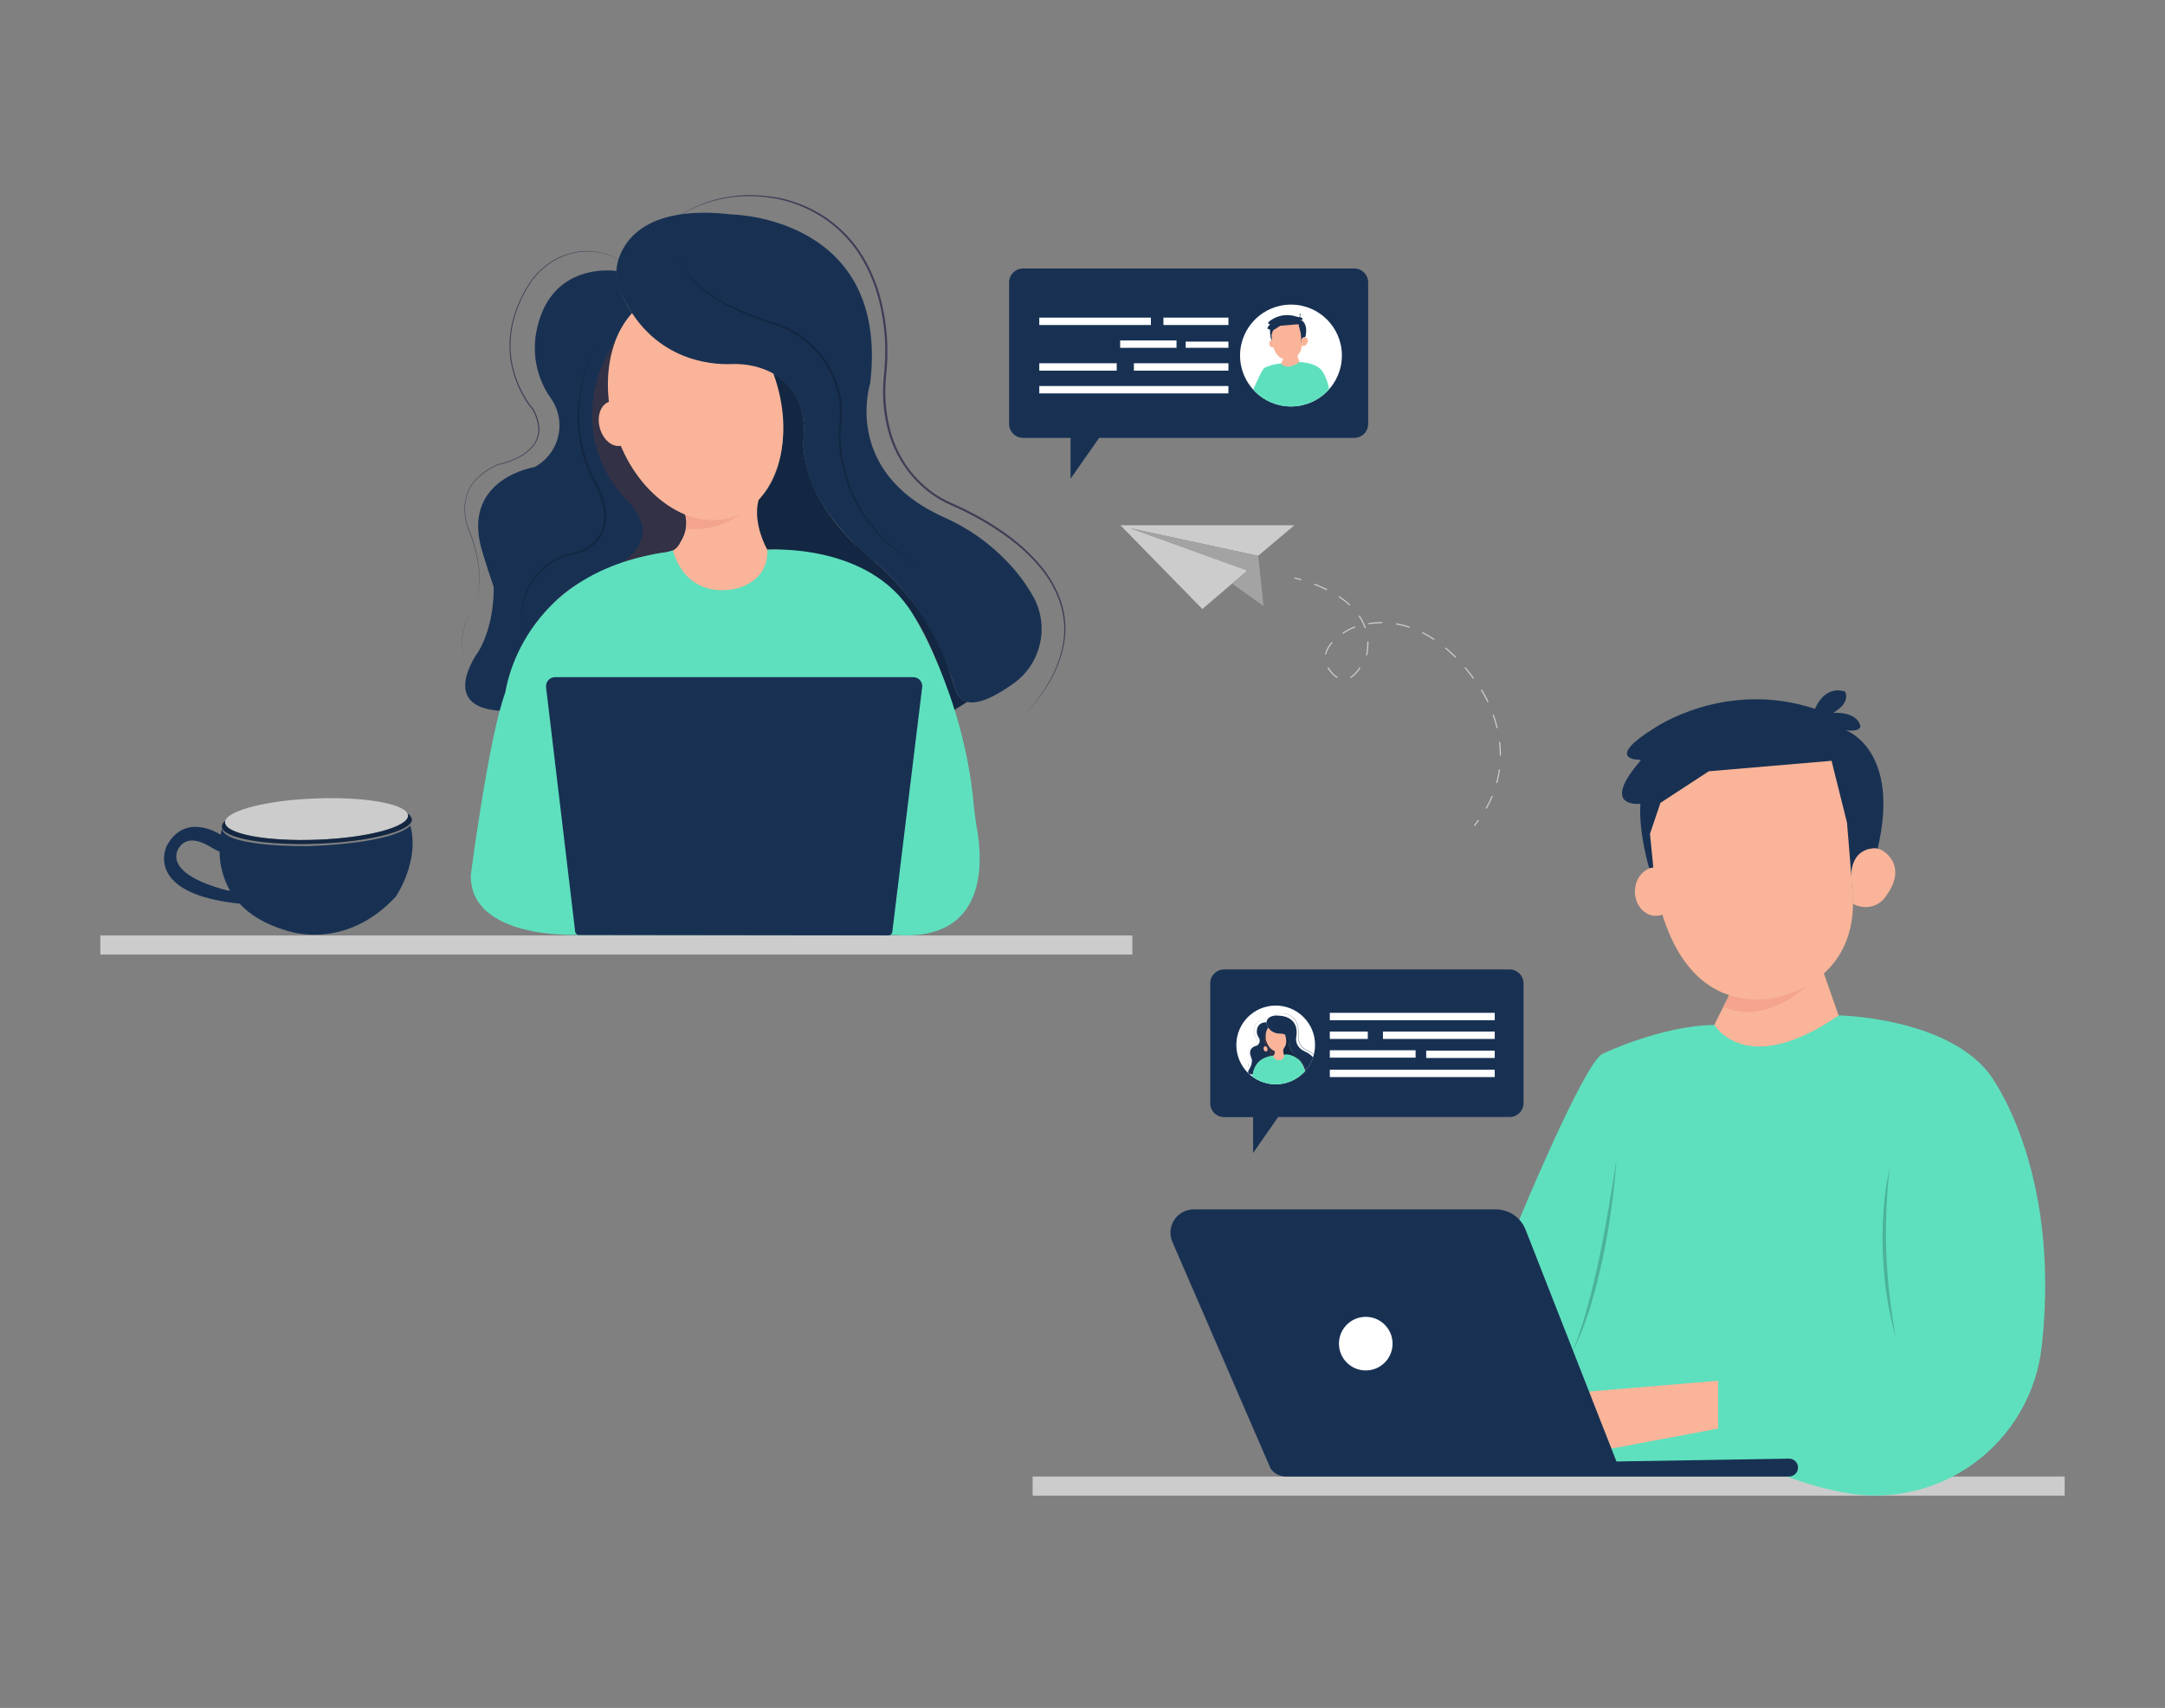 <svg id="eecOMji09Fg1" xmlns="http://www.w3.org/2000/svg" xmlns:xlink="http://www.w3.org/1999/xlink" viewBox="0 0 865.76 682.89" shape-rendering="geometricPrecision" text-rendering="geometricPrecision"><rect x="0" y="0" width="865.76" height="682.89" fill="#808080" stroke="none"/><path d="M272.92,200.44l-9.36,24.21l24,18.09c0,0,14.63-.26,20.75-2.12s6.39-19,6.39-19l-7.45-21.15-10.91-6.18Z" fill="#f9b499"/><path d="M246.49,108.35c0,0-26.89-4.35-32.11,24.84-1.581,9.069.509,18.394,5.81,25.92c2.96,4.117,4.137,9.253,3.266,14.248s-3.717,9.429-7.896,12.302c-.54.36-1.11.71-1.71,1.06c0,0-28.2,4.35-21.67,31.33c0,0,1.74,6.61,5.23,16.58c0,0,.64,14.76-6.21,26.07c0,0-16.43,22.2,9.25,23.51c0,0,5.51-36.56,31.63-51.36c0,0,21.59-10.92,34.35-12.09c1.863-.157,3.568-1.108,4.68-2.61c1.95-2.67,4.28-7.21,2.8-12.41-11.885-5.339-21.077-15.297-25.45-27.57s-7.31,1.69-9-8.81c0,0-1.34-6.55,4.32-8.81c0,0-4.26-20.19,8.93-35.31.05,0-6.32-9.3-6.22-16.89Z" fill="#183153"/><path d="M239,136.81c-1.144,2.052-2.147,4.181-3,6.37-.865,2.182-1.603,4.412-2.21,6.68-.611,2.265-1.098,4.562-1.46,6.88-.357,2.319-.584,4.656-.68,7-.08,2.335-.02,4.672.18,7l.17,1.74c.06.58.17,1.16.24,1.74.14,1.16.4,2.3.6,3.45.989,4.568,2.509,9.005,4.53,13.22v0c1.764,2.8,3.136,5.828,4.08,9c1.018,3.19,1.258,6.578.7,9.88-.322,1.655-.935,3.239-1.81,4.68-.89,1.426-2.012,2.694-3.32,3.75-1.29,1.066-2.742,1.92-4.3,2.53-.775.311-1.57.568-2.38.77-.82.21-1.6.34-2.38.56-3.119.818-6.066,2.189-8.7,4.05-2.624,1.881-4.853,4.259-6.56,7-.837,1.385-1.566,2.833-2.18,4.33-.594,1.51-1.079,3.06-1.45,4.64-.702,3.179-1.061,6.424-1.07,9.68-.107-3.269.158-6.54.79-9.75.65-3.225,1.829-6.32,3.49-9.16c1.698-2.838,3.941-5.312,6.6-7.28c2.674-1.957,5.684-3.407,8.88-4.28.8-.23,1.62-.38,2.38-.58.772-.197,1.53-.444,2.27-.74c1.48-.589,2.857-1.409,4.08-2.43c1.227-1.002,2.278-2.202,3.11-3.55.817-1.354,1.383-2.845,1.67-4.4.509-3.162.266-6.4-.71-9.45-.898-3.093-2.217-6.047-3.92-8.78v0v0c-2.026-4.289-3.547-8.799-4.53-13.44-.477-2.311-.811-4.648-1-7-.495-7.083.295-14.197,2.33-21c.667-2.265,1.465-4.488,2.39-6.66.889-2.229,1.948-4.385,3.17-6.45Z" opacity="0.2"/><path d="M273.91,205.74c-20.26-8.83-27-30.77-27-30.77-7.8-22.2-.43-39.62-.43-39.62-24.19,38.29,4.18,64.71,4.18,64.71c16.66,16.61-5,26.7-5,26.7s12.45-5,19-5.79c0,0,5.39.69,7.41-4.3c2.129-3.22,2.797-7.19,1.84-10.93Z" fill="#3f3d56"/><path d="M273.91,205.74c-20.26-8.83-27-30.77-27-30.77-7.8-22.2-.43-39.62-.43-39.62-24.19,38.29,4.18,64.71,4.18,64.71c16.66,16.61-5,26.7-5,26.7s12.45-5,19-5.79c0,0,5.39.69,7.41-4.3c2.129-3.22,2.797-7.19,1.84-10.93Z" opacity="0.2"/><path d="M381.07,284.21c0,0-8.71-36.27-25.68-49.58c0,0-17.85-15.27-48.53-14.84c0,0-6.08-10.46-3.47-20c0,0,17.18-14.62,5.86-50.39c0,0,14.38,6.23,12,27.34c0,0-1.11,19.7,19.87,40.08l10.42,9.3c0,0,21.79,18.71,28.39,43.2l2.46,7.52c0,0,1.59,3.62,4.79,3.53Z" fill="#183153"/><path d="M381.07,284.21c0,0-8.71-36.27-25.68-49.58c0,0-17.85-15.27-48.53-14.84c0,0-6.08-10.46-3.47-20c0,0,17.18-14.62,5.86-50.39c0,0,14.38,6.23,12,27.34c0,0-1.11,19.7,19.87,40.08l10.42,9.3c0,0,21.79,18.71,28.39,43.2l2.46,7.52c0,0,1.59,3.62,4.79,3.53Z" opacity="0.2"/><path d="M263.56,92.28c1.421-1.38,2.942-2.654,4.55-3.81c1.606-1.17,3.276-2.252,5-3.24c1.72-.983,3.489-1.877,5.3-2.68c1.821-.8,3.683-1.501,5.58-2.1c3.793-1.192,7.707-1.96,11.67-2.29c3.968-.307,7.958-.183,11.9.37v0c2.796.287,5.559.84,8.25,1.65c2.682.8,5.3,1.802,7.83,3c2.532,1.214,4.963,2.629,7.27,4.23c4.598,3.242,8.632,7.219,11.94,11.77c1.635,2.284,3.096,4.687,4.37,7.19c2.532,5.011,4.417,10.324,5.61,15.81.31,1.37.54,2.75.81,4.13.15.68.22,1.38.32,2.07l.28,2.08c.368,2.779.572,5.577.61,8.38.05,2.8,0,5.61-.24,8.4-.1,1.39-.26,2.8-.37,4.17s-.18,2.76-.2,4.14c-.118,5.548.542,11.085,1.96,16.45c1.429,5.343,3.799,10.389,7,14.9c3.249,4.503,7.32,8.351,12,11.34q1.75,1.11,3.6,2c1.24.63,2.5,1.17,3.78,1.74c2.55,1.15,5.06,2.4,7.52,3.72c4.939,2.63,9.667,5.639,14.14,9c4.484,3.366,8.567,7.235,12.17,11.53c3.629,4.301,6.408,9.252,8.19,14.59c1.722,5.37,2.096,11.081,1.09,16.63-1.057,5.506-3.089,10.779-6,15.57-1.438,2.391-3.011,4.698-4.71,6.91-1.69,2.22-3.52,4.33-5.4,6.39c1.85-2.08,3.66-4.21,5.32-6.44c1.669-2.245,3.212-4.582,4.62-7c2.847-4.788,4.811-10.048,5.8-15.53.909-5.47.483-11.079-1.24-16.35-1.792-5.256-4.568-10.122-8.18-14.34-3.595-4.232-7.665-8.037-12.13-11.34-4.461-3.317-9.164-6.296-14.07-8.91-2.45-1.31-4.94-2.54-7.48-3.67-1.26-.56-2.56-1.12-3.81-1.75s-2.49-1.32-3.68-2.07c-4.756-3.042-8.892-6.958-12.19-11.54-3.284-4.591-5.722-9.732-7.2-15.18-1.458-5.433-2.131-11.046-2-16.67c0-1.41.1-2.81.21-4.21s.28-2.77.38-4.16c.21-2.76.3-5.54.26-8.31-.036-2.772-.233-5.54-.59-8.29l-.28-2.07c-.09-.68-.16-1.37-.31-2-.26-1.36-.48-2.73-.79-4.09-1.164-5.423-3.016-10.676-5.51-15.63-1.246-2.471-2.677-4.844-4.28-7.1-1.625-2.242-3.42-4.354-5.37-6.32-1.98-1.947-4.11-3.736-6.37-5.35-4.544-3.193-9.567-5.643-14.88-7.26-2.641-.841-5.357-1.424-8.11-1.74v0c-3.906-.566-7.861-.724-11.8-.47-3.941.281-7.838.999-11.62,2.14-1.89.571-3.749,1.239-5.57,2-1.818.78-3.593,1.655-5.32,2.62-1.723.965-3.392,2.023-5,3.17-1.634,1.159-3.181,2.436-4.63,3.82Z" fill="#3f3d56"/><path d="M186,262.45c-.663-1.372-1.057-2.859-1.16-4.38-.125-1.516-.055-3.042.21-4.54l.21-1.12c.09-.37.19-.74.29-1.11.17-.74.46-1.44.7-2.17s.59-1.4.88-2.1l1-2v0c.78-1.123,1.408-2.343,1.87-3.63.457-1.267.815-2.568,1.07-3.89.479-2.638.647-5.323.5-8-.05-.67-.08-1.35-.14-2l-.26-2c0-.33-.08-.67-.13-1l-.2-1-.39-2c-.31-1.31-.69-2.6-1-3.91l-1.28-3.83v0c-1.253-2.578-2.039-5.358-2.32-8.21-.316-2.861.047-5.756,1.06-8.45.14-.33.26-.67.42-1l.48-1c.343-.631.727-1.239,1.15-1.82.419-.581.87-1.138,1.35-1.67.51-.5,1-1,1.54-1.49c2.169-1.874,4.619-3.395,7.26-4.51v0c2.588-.543,5.099-1.399,7.48-2.55c2.395-1.098,4.529-2.693,6.26-4.68c1.695-2.015,2.561-4.6,2.42-7.23-.234-2.624-1.051-5.162-2.39-7.43v0c-1.327-1.597-2.511-3.307-3.54-5.11-1.03-1.798-1.932-3.666-2.7-5.59-.762-1.925-1.381-3.904-1.85-5.92-.25-1-.42-2-.6-3s-.28-2-.34-3.09c0-.51-.08-1-.08-1.55s0-1,0-1.55c0-1,0-2.07.14-3.1s.23-2,.37-3.08c.07-.51.19-1,.28-1.52s.19-1,.33-1.52c.986-4.019,2.485-7.894,4.46-11.53.969-1.826,2.061-3.583,3.27-5.26c1.237-1.66,2.641-3.188,4.19-4.56c1.555-1.369,3.251-2.569,5.06-3.58c1.817-.992,3.739-1.78,5.73-2.35c6.005-1.804,12.47-1.272,18.1,1.49c1.843.924,3.597,2.015,5.24,3.26-1.653-1.232-3.417-2.307-5.27-3.21-1.856-.887-3.814-1.542-5.83-1.95-4.049-.795-8.231-.585-12.18.61-1.967.587-3.865,1.385-5.66,2.38-1.788,1.002-3.465,2.192-5,3.55-1.528,1.368-2.915,2.885-4.14,4.53-1.192,1.673-2.271,3.423-3.23,5.24-1.95,3.62-3.428,7.475-4.4,11.47-.14.49-.21,1-.32,1.5s-.21,1-.27,1.52c-.14,1-.3,2-.36,3s-.11,2.05-.13,3.07c0,.52,0,1,0,1.54s0,1,.09,1.53c.06,1,.21,2,.34,3.06s.36,2,.61,3c.47,1.997,1.088,3.956,1.85,5.86.761,1.906,1.66,3.755,2.69,5.53c1.013,1.769,2.184,3.443,3.5,5v0v0c1.378,2.328,2.219,4.935,2.46,7.63.066,1.356-.12,2.712-.55,4-.454,1.282-1.131,2.474-2,3.52-1.781,2.03-3.973,3.659-6.43,4.78-2.415,1.162-4.964,2.022-7.59,2.56v0c-2.604,1.099-5.022,2.593-7.17,4.43-.531.461-1.038.948-1.52,1.46-.473.522-.917,1.069-1.33,1.64-.413.566-.79,1.157-1.13,1.77l-.47.94c-.16.31-.28.65-.41,1-1.002,2.641-1.369,5.481-1.07,8.29.269,2.813,1.038,5.556,2.27,8.1v0v0l1.28,3.85c.34,1.31.71,2.61,1,3.93l.39,2l.19,1c.05.33.09.67.13,1l.26,2c.06.67.08,1.35.13,2c.146,2.705-.036,5.418-.54,8.08-.26,1.331-.628,2.639-1.1,3.91-.455,1.281-1.074,2.497-1.84,3.62v0l-1.05,2c-.29.69-.62,1.38-.89,2.09s-.54,1.41-.72,2.15c-.1.37-.21.73-.3,1.1l-.22,1.11c-.27,1.494-.351,3.016-.24,4.53.101,1.587.52,3.137,1.23,4.56Z" fill="#3f3d56"/><path d="M230.2,373.78c0,0-42.37,1.74-41.93-23.94c0,0,7.2-55.5,13.87-73.17c0,0,5.8-47.54,64.29-55.91l2.71-.68c0,0,3.77,18.43,23.58,15.6c0,0,14.58-1.74,14.14-15.89c0,0,40.57-3,57.9,25.38c0,0,20.39,32,24.53,75.66q.52,5.52,1.46,11c2.15,12.31,4.38,44.84-32.75,42Z" fill="#5ee0be"/><rect width="412.7" height="7.64" rx="0" ry="0" transform="translate(412.94 590.36)" fill="#ccc"/><rect width="412.7" height="7.64" rx="0" ry="0" transform="translate(40.12 374.02)" fill="#ccc"/><path d="M692.56,395.72l-8.25,16.5c0,0,10.65,19.16,51.89-3.46L728,385.34Z" fill="#f9b499"/><path d="M764.14,536.48c-38.32,14.77-77,11.57-77,11.57l-.4,25.55c17.16,16.76,46.7,22.35,46.7,22.35l2,.45c18.611,4.094,38.086.075,53.556-11.052s25.475-28.311,27.514-47.258c7.84-72.09-21.17-109-21.17-109-17.56-22.35-60-23.11-60-23.11-37.29,25.58-49.72,3.82-49.72,3.82-21.55.27-45.1,11.71-45.1,11.71-8,5.59-33.53,67.45-33.53,67.45l33.57,95.26l51.08,2.8l12,.79l6.75-15.16" fill="#5ee0be"/><path d="M218.36,274.74L230,372.47c.092.789.766,1.38,1.56,1.37L355.3,374c.774-.013,1.421-.592,1.52-1.36l11.95-97.89c.117-1.017-.206-2.036-.888-2.8s-1.658-1.201-2.682-1.2h-143.27c-1.02.006-1.99.443-2.67,1.203s-1.007,1.773-.9,2.787Z" fill="#183153"/><path d="M163.17,326.07c.18,4.57-16.07,8.9-36.28,9.68s-36.74-2.3-36.91-6.87c-.008-.216.019-.432.08-.64c1.27-4.32,16.93-8.29,36.19-9c19-.73,34.77,1.94,36.72,6.07.116.238.184.496.2.76Z" fill="#ccc"/><path d="M164.71,327.63c.17,4.57-16.7,8.92-37.68,9.73s-38.14-2.25-38.31-6.81c.06-.937.556-1.792,1.34-2.31-.061.208-.088.424-.08.64.17,4.57,16.7,7.64,36.91,6.87s36.46-5.11,36.28-9.68c-.012-.274-.08-.543-.2-.79.927.454,1.576,1.331,1.74,2.35Z" fill="#183153"/><path d="M164.71,327.63c.17,4.57-16.7,8.92-37.68,9.73s-38.14-2.25-38.31-6.81c.06-.937.556-1.792,1.34-2.31-.061.208-.088.424-.08.64.17,4.57,16.7,7.64,36.91,6.87s36.46-5.11,36.28-9.68c-.012-.274-.08-.543-.2-.79.927.454,1.576,1.331,1.74,2.35Z" opacity="0.2"/><path d="M164.08,330.07c0,0-4.71,6.88-40.51,8.22c0,0-33.14.66-34.85-6.9c0,0-.24.86-.49,2.34v0c0,0-14.16-9.5-21.61,4.59c0,0-9.48,19,29.21,23v0c4,4.34,10,8.19,18.67,10.73c0,0,23.06,8.7,43.74-13.5c0,.01,9.76-14.11,5.84-28.48ZM91,356.06c-27.31-7.12-19.47-17-19.47-17c3.21-5.11,9.16-2.59,12.75-.37c1.128.696,2.305,1.311,3.52,1.84.049,5.455,1.48,10.808,4.16,15.56Z" fill="#183153"/><path d="M755.76,466.63c-.76,5.68-1.17,11.39-1.4,17.09-.11,2.86-.16,5.71-.17,8.56v4.28l.14,4.28c.22,5.7.61,11.4,1.29,17.07.28,2.84.72,5.66,1.12,8.5.16,1.42.45,2.82.68,4.23s.48,2.82.7,4.24c-.37-1.38-.73-2.77-1.08-4.16s-.71-2.78-1-4.19l-.83-4.23-.21-1-.16-1.07-.32-2.13c-.2-1.42-.46-2.84-.6-4.27l-.45-4.28-.11-1.08-.08-1.07-.14-2.15c-.09-1.44-.2-2.87-.23-4.31-.223-5.745-.117-11.498.32-17.23.393-5.751,1.239-11.462,2.53-17.08Z" opacity="0.2"/><path d="M646.4,463.44c-.41,6.67-1.14,13.33-2.07,20s-2,13.23-3.43,19.78-3,13.07-5,19.46c-1.949,6.412-4.445,12.645-7.46,18.63.6-1.56,1.21-3.12,1.84-4.66.33-.77.58-1.57.85-2.36l.8-2.37c.26-.79.56-1.56.8-2.36l.72-2.4c.46-1.6,1-3.17,1.4-4.79l1.31-4.83l1.18-4.85c.41-1.62.77-3.25,1.13-4.87s.75-3.25,1.06-4.89l1-4.9.94-4.91q.93-4.92,1.77-9.85l.42-2.47.41-2.47c.28-1.64.54-3.29.79-4.94.58-3.34,1.05-6.64,1.54-9.95Z" opacity="0.2"/><polygon points="687.05,552.06 634.82,556.43 644.4,579.19 687.05,571.2 687.05,552.06" fill="#f9b499"/><path d="M508.1,587.17l-39.28-90.61c-1.256-2.871-.979-6.181.737-8.803s4.639-4.2,7.773-4.197h120.86c5.246.001,9.957,3.215,11.87,8.1l36.34,92.68l69-1.13c.956-.011,1.877.364,2.554,1.039s1.054,1.595,1.046,2.551v0c0,1.966-1.594,3.56-3.56,3.56h-201.27c-2.426.003-4.697-1.19-6.07-3.19Z" fill="#183153"/><circle r="10.72" transform="translate(546.15 537.23)" fill="#fff"/><path d="M603.69,387.6h-114.15c-3.087,0-5.59,2.503-5.59,5.59v47.9c-0,1.482.589,2.902,1.638,3.949s2.47,1.633,3.952,1.631h11.57v14.33l10-14.37h92.55c1.482.003,2.904-.584,3.952-1.631s1.638-2.468,1.638-3.949v-47.9c-.022-3.06-2.5-5.534-5.56-5.55Z" fill="#183153"/><circle r="15.74" transform="translate(510.14 417.8)" fill="#fff"/><g clip-path="url(#eecOMji09Fg44)"><g><path d="M509.57,419.7l-1.11,2.87l2.84,2.14c.826-.007,1.649-.091,2.46-.25.72-.22.75-2.25.75-2.25l-.88-2.51-1.29-.73Z" fill="#f9b499"/><ellipse rx="3.98" ry="5.52" transform="matrix(.951-.308 0.308 0.951 510.205 415.154)" fill="#f9b499"/><path d="M506.53,408.28c.33-1.06,1.48-2.61,5.38-2.15c0,0,7.47.1,6.54,8c0,0-1.35,4.17,3.49,6.35c1.129.495,2.148,1.209,3,2.1.495.513.922,1.088,1.27,1.71.736,1.419.308,3.162-1,4.08-.88.61-2.21,1.39-2.68.39c0,0-.16-.55-.45-1.32-.744-1.954-1.989-3.679-3.61-5-1.38-1.16-3.42-3.33-3.15-6c.071-1.472-.938-2.777-2.38-3.08-.354-.078-.717-.111-1.08-.1-2.316.098-4.432-1.307-5.24-3.48-.224-.469-.256-1.007-.09-1.5Z" fill="#183153"/><path d="M509.28,407.88c.026.126.063.25.11.37.024.06.054.117.09.17l.09.17.11.16c.014.028.031.055.05.08l.07.08.12.15.13.13c.363.366.774.682,1.22.94l.34.19c.11.066.224.126.34.18.24.1.47.22.71.31l.36.14h.09.09l.19.06.73.24c.996.353,1.838,1.043,2.38,1.95.536.902.735,1.965.56,3v0c-.03.333-.03.667,0,1c.04.337.1.671.18,1c.085.34.192.674.32,1c.13.31.28.61.45.9.344.58.772,1.106,1.27,1.56.502.449,1.06.832,1.66,1.14-.608-.297-1.176-.67-1.69-1.11-.51-.447-.948-.97-1.3-1.55-.36-.579-.63-1.21-.8-1.87-.083-.329-.147-.663-.19-1-.029-.333-.029-.667,0-1v0c.085-.506.085-1.024,0-1.53-.099-.5-.281-.98-.54-1.42-.529-.889-1.348-1.567-2.32-1.92l-.73-.25-.19-.06h-.09-.09l-.36-.14c-.24-.09-.47-.21-.71-.32-.116-.054-.23-.114-.34-.18l-.34-.19c-.445-.279-.852-.615-1.21-1l-.14-.14-.12-.16-.06-.07v-.09l-.11-.16-.09-.17-.08-.18c-.067-.131-.12-.268-.16-.41Z" opacity="0.2"/><path d="M506.44,408.8c-.897-.136-1.811.101-2.529.657s-1.177,1.381-1.271,2.283c-.187,1.074.061,2.179.69,3.07.35.487.489,1.095.385,1.686s-.441,1.115-.935,1.454l-.2.13c0,0-3.34.51-2.57,3.71c0,0,.21.78.62,2c.027,1.076-.225,2.14-.73,3.09s-1.95,2.62,1.09,2.78c0,0,.65-4.33,3.74-6.08c1.285-.66,2.654-1.142,4.07-1.43.22-.019.42-.132.55-.31.336-.41.462-.954.34-1.47-1.401-.634-2.484-1.811-3-3.26s-.86.2-1.06-1.05c-.07-.409.138-.816.51-1-.26-1.481.126-3.002,1.06-4.18-.428-.617-.689-1.333-.76-2.08Z" fill="#183153"/><path d="M505.56,412.17c-.27.489-.478,1.01-.62,1.55-.072.267-.129.537-.17.81-.047.274-.074.552-.08.83-.015.276-.015.554,0,.83v.2.21c.014.138.037.275.07.41.116.539.294,1.062.53,1.56v0c.208.329.37.686.48,1.06.119.378.15.778.09,1.17-.036.196-.11.383-.22.55-.102.172-.234.324-.39.45-.152.128-.324.229-.51.3-.09.039-.184.069-.28.09l-.28.07c-.361.093-.701.256-1,.48-.314.221-.579.503-.78.83-.102.162-.189.332-.26.51-.069.179-.125.363-.17.55-.083.374-.127.756-.13,1.14-.011-.386.022-.772.1-1.15.077-.383.215-.751.41-1.09.205-.332.47-.623.78-.86.317-.228.673-.397,1.05-.5l.28-.07.27-.09c.177-.071.343-.169.49-.29.143-.118.265-.26.36-.42.1-.159.168-.335.2-.52.058-.375.031-.757-.08-1.12-.114-.352-.272-.688-.47-1v0c-.239-.508-.42-1.041-.54-1.59-.051-.278-.088-.558-.11-.84-.015-.28-.015-.56,0-.84.032-.559.129-1.113.29-1.65.078-.265.172-.526.28-.78.114-.274.251-.539.41-.79Z" opacity="0.2"/><path d="M509.69,420.33c-1.506-.743-2.657-2.051-3.2-3.64-.556-1.511-.573-3.167-.05-4.69-2.87,4.53.49,7.66.49,7.66c2,2-.59,3.16-.59,3.16.727-.3,1.48-.532,2.25-.69.372.049.731-.155.88-.5.251-.384.331-.855.22-1.3Z" fill="#3f3d56"/><path d="M509.69,420.33c-1.506-.743-2.657-2.051-3.2-3.64-.556-1.511-.573-3.167-.05-4.69-2.87,4.53.49,7.66.49,7.66c2,2-.59,3.16-.59,3.16.727-.3,1.48-.532,2.25-.69.372.049.731-.155.88-.5.251-.384.331-.855.22-1.3Z" opacity="0.2"/><path d="M522.37,429.62c0,0-1-4.29-3-5.87-1.659-1.22-3.683-1.84-5.74-1.76-.409-.718-.557-1.555-.42-2.37s2-1.73.7-6c1.123.655,1.697,1.959,1.42,3.23.098,1.839.948,3.556,2.35,4.75l1.23,1.1c1.545,1.382,2.703,3.143,3.36,5.11l.29.89c0,0,.19.43.57.42Z" fill="#183153"/><path d="M522.37,429.62c0,0-1-4.29-3-5.87-1.659-1.22-3.683-1.84-5.74-1.76-.409-.718-.557-1.555-.42-2.37s2-1.73.7-6c1.123.655,1.697,1.959,1.42,3.23.098,1.839.948,3.556,2.35,4.75l1.23,1.1c1.545,1.382,2.703,3.143,3.36,5.11l.29.89c0,0,.19.43.57.42Z" opacity="0.2"/><path d="M508.46,406.9c.168-.164.349-.314.54-.45.188-.139.385-.266.59-.38.202-.122.412-.229.63-.32.213-.1.434-.183.66-.25.449-.14.912-.23,1.38-.27.469-.05.941-.05,1.41,0v0c.339.035.674.102,1,.2.321.09.632.211.93.36.301.141.589.308.86.5.271.188.525.399.76.63.473.471.868,1.015,1.17,1.61.298.593.52,1.221.66,1.87c0,.17.07.33.1.49.005.083.005.167,0,.25v.24c.049.331.072.665.07,1c.02.333.02.667,0,1c0,.16,0,.33,0,.49s0,.33,0,.49c-.016.658.065,1.315.24,1.95.169.632.45,1.228.83,1.76.38.532.859.987,1.41,1.34.138.09.281.17.43.24.14.08.29.14.44.21.31.14.6.28.89.44.586.314,1.148.672,1.68,1.07.529.398,1.013.854,1.44,1.36.438.509.778,1.096,1,1.73.208.646.252,1.333.13,2-.129.651-.373,1.274-.72,1.84-.162.287-.346.561-.55.82-.2.26-.42.51-.64.76.22-.25.43-.5.63-.77.197-.262.378-.536.54-.82.338-.567.571-1.19.69-1.84.109-.649.061-1.314-.14-1.94-.223-.625-.562-1.202-1-1.7-.425-.502-.909-.952-1.44-1.34-.526-.392-1.081-.743-1.66-1.05-.29-.16-.59-.31-.89-.44s-.3-.13-.45-.21c-.149-.07-.292-.15-.43-.24-.566-.36-1.058-.825-1.45-1.37-.386-.542-.674-1.148-.85-1.79-.176-.652-.257-1.325-.24-2c0-.16,0-.33,0-.5s0-.32,0-.49c0-.33,0-.65,0-1-.002-.334-.026-.668-.07-1v-.25c.005-.08.005-.16,0-.24l-.09-.49c-.141-.641-.36-1.262-.65-1.85-.154-.289-.325-.57-.51-.84-.194-.263-.408-.51-.64-.74-.231-.234-.482-.448-.75-.64-.268-.186-.549-.353-.84-.5-.298-.141-.606-.261-.92-.36-.326-.1-.661-.167-1-.2v0c-.464-.062-.933-.079-1.4-.05-.465.028-.925.112-1.37.25-.224.068-.445.148-.66.24-.216.091-.426.195-.63.31-.209.111-.41.238-.6.38-.186.153-.36.32-.52.5Z" fill="#183153"/><path d="M499.28,427c-.077-.16-.121-.333-.13-.51-.024-.179-.024-.361,0-.54v-.13-.14c.022-.085.049-.168.08-.25.031-.086.067-.169.11-.25l.12-.24v0c.09-.133.16-.278.21-.43.058-.149.102-.303.13-.46.055-.313.075-.632.06-.95c0-.08,0-.16,0-.24v-.23c.005-.04.005-.08,0-.12v-.12l-.05-.23c0-.16-.08-.31-.12-.47l-.15-.45v0c-.154-.313-.245-.652-.27-1-.041-.338.001-.681.12-1l.05-.12.06-.11c.039-.078.086-.151.14-.22.044-.068.095-.131.15-.19.07-.06.12-.13.19-.18.256-.225.546-.407.86-.54v0c.309-.059.608-.16.89-.3.282-.13.534-.317.74-.55.096-.119.171-.255.22-.4.05-.148.07-.304.06-.46-.023-.311-.119-.613-.28-.88v0c-.155-.191-.292-.395-.41-.61-.127-.21-.234-.431-.32-.66-.093-.227-.166-.461-.22-.7c0-.12-.05-.24-.07-.36-.01-.123-.01-.247,0-.37-.005-.06-.005-.12,0-.18c0-.06,0-.12,0-.18s0-.25,0-.37s0-.24,0-.36s0-.13,0-.19c-.006-.057-.006-.113,0-.17.112-.478.287-.938.52-1.37.115-.216.245-.423.39-.62.145-.199.313-.38.5-.54.361-.331.797-.571,1.27-.7.47-.142.968-.166,1.45-.07.241.054.476.135.7.24.217.113.424.244.62.39-.196-.149-.407-.276-.63-.38-.219-.106-.451-.184-.69-.23-.478-.097-.973-.072-1.44.07-.233.068-.458.162-.67.28-.211.119-.408.26-.59.42-.184.16-.348.342-.49.54-.147.195-.278.403-.39.62-.223.429-.397.882-.52,1.35v.18c0,.06,0,.12,0,.18s0,.24,0,.36s0,.25,0,.37s0,.12,0,.18c-.005.06-.005.12,0,.18c0,.12,0,.24,0,.36s0,.24.07.36c.058.235.132.465.22.69.09.228.197.448.32.66.119.208.256.406.41.59v0c.162.275.261.582.29.9.007.16-.017.319-.07.47-.048.154-.126.297-.23.42-.212.24-.47.434-.76.57-.288.134-.589.235-.9.3v0c-.305.129-.589.304-.84.52-.07.05-.12.12-.18.17l-.16.2c-.049.066-.093.137-.13.21l-.06.11c-.015.038-.031.074-.05.11-.12.319-.164.661-.13,1c.035.346.126.684.27,1v0l.16.45.12.47v.23.12c0,0,0,.08,0,.12v.24c0,.08,0,.16,0,.24.02.335-.004.671-.07,1-.029.157-.073.311-.13.46-.049.155-.123.3-.22.43v0l-.13.24-.1.24c-.034.085-.064.172-.09.26v.13.13c-.02.179-.02.361,0,.54.037.166.101.325.19.47Z" fill="#183153"/><path d="M504.51,440.22c0,0-5,.21-5-2.83c0,0,.85-6.57,1.64-8.66c0,0,.69-5.63,7.61-6.62l.32-.08c.275,1.271,1.512,2.091,2.79,1.85.963-.103,1.691-.921,1.68-1.89s4.8-.35,6.85,3c1.6,2.758,2.589,5.827,2.9,9q.06.65.18,1.29c.25,1.46.51,5.31-3.88,5Z" fill="#5ee0be"/><ellipse rx="0.77" ry="1.08" transform="matrix(.97-.25 0.25 0.97 506.073 419.38)" fill="#f9b499"/></g><clipPath id="eecOMji09Fg44"><circle r="15.74" transform="translate(510.14 417.8)" fill="#fff"/></clipPath></g><rect width="65.95" height="2.95" rx="0" ry="0" transform="translate(531.78 404.96)" fill="#fff"/><rect width="65.95" height="2.95" rx="0" ry="0" transform="translate(531.78 427.7)" fill="#fff"/><rect width="15.18" height="2.95" rx="0" ry="0" transform="translate(531.78 412.45)" fill="#fff"/><rect width="34.3" height="2.95" rx="0" ry="0" transform="translate(531.78 419.93)" fill="#fff"/><rect width="27.4" height="2.95" rx="0" ry="0" transform="translate(570.33 420.07)" fill="#fff"/><rect width="44.7" height="2.95" rx="0" ry="0" transform="translate(553.03 412.45)" fill="#fff"/><path d="M409.09,107.35h132.44c1.482-.003,2.904.584,3.952,1.631s1.638,2.468,1.638,3.949v56.57c0,1.482-.589,2.902-1.638,3.949s-2.47,1.633-3.952,1.631h-102L428.11,191.4v-16.32h-19c-1.482.003-2.904-.584-3.952-1.631s-1.638-2.468-1.638-3.949v-56.57c-0-3.078,2.492-5.574,5.57-5.58Z" fill="#183153"/><circle r="20.36" transform="translate(516.25 142.15)" fill="#fff"/><g clip-path="url(#eecOMji09Fg62)"><g><path d="M513.31,143.23l-1.22,2.45c0,0,1.58,2.85,7.71-.51l-1.23-3.48Z" fill="#f9b499"/><path d="M524,164.15c-3.662,1.339-7.556,1.924-11.45,1.72l-.06,3.8c2.55,2.49,6.94,3.32,6.94,3.32l.3.07c2.766.597,5.655-.005,7.952-1.657s3.786-4.201,4.098-7.013c1.16-10.71-3.15-16.2-3.15-16.2-2.61-3.32-8.93-3.43-8.93-3.43-5.54,3.8-7.38.57-7.38.57-2.326.157-4.601.747-6.71,1.74-1.18.83-5,10-5,10l5,14.16l7.59.42l1.78.12l1-2.26" fill="#5ee0be"/><path d="M508.4,136c-.368-1.239-.543-2.528-.52-3.82s-2.45.29,0-2.54c0,0,.17-.07-.27-.09c0,0-1.69-.12,1.08-1.84c2.867-1.787,6.377-2.215,9.59-1.17s.51-1.42,1.78-1c0,0,.39.64-.72,1.27c0,0,1.43-.12,1.63.79c0,0,0,.36-.87.24c0,0,3.28,1.14,1.89,7c0,0-1.85-.32-1.5,2.33c0,0-2,.83-2.25-2.21l-.16-3.61c0,0-5.3,2.74-4.83.28-1.378.798-2.836,1.448-4.35,1.94l-.23,2.42Z" fill="#183153"/><path d="M508.65,136c0,0,.5,8.43,6.88,7.78c1.543-.192,2.942-1.004,3.874-2.249s1.317-2.816,1.066-4.351l-.31-3.87-.92-3.68-7.3.62-2.88,1.87-.62,1.84Z" fill="#f9b499"/><path d="M522.31,135c0,0,1.6.92,0,2.87-.471.485-1.208.596-1.8.27v-1c0,0-.38-1.62.66-2.18.362-.18.791-.165,1.14.04Z" fill="#f9b499"/><ellipse rx="1.25" ry="1.44" transform="translate(508.8 137.4)" fill="#f9b499"/></g><clipPath id="eecOMji09Fg62"><circle r="20.36" transform="translate(516.25 142.15)" fill="#fff"/></clipPath></g><rect width="26" height="2.95" rx="0" ry="0" transform="matrix(-1 0 0-1 491.24 129.95)" fill="#fff"/><rect width="44.63" height="2.95" rx="0" ry="0" transform="matrix(-1 0 0-1 460.23 129.95)" fill="#fff"/><rect width="75.63" height="2.95" rx="0" ry="0" transform="matrix(-1 0 0-1 491.23 157.29)" fill="#fff"/><rect width="17.09" height="2.48" rx="0" ry="0" transform="matrix(-1 0 0-1 491.24 139.06)" fill="#fff"/><rect width="22.54" height="2.95" rx="0" ry="0" transform="matrix(-1 0 0-1 470.48 139.07)" fill="#fff"/><rect width="37.81" height="2.95" rx="0" ry="0" transform="matrix(-1 0 0-1 491.24 148.19)" fill="#fff"/><rect width="30.97" height="2.95" rx="0" ry="0" transform="matrix(-1 0 0-1 446.57 148.19)" fill="#fff"/><path d="M520.25,232c-1.65-.47-2.68-.68-2.69-.69l.09-.45c0,0,1.06.22,2.72.69Z" fill="#ccc"/><path d="M594.5,323.38l-.41-.23c.91-1.596,1.721-3.245,2.43-4.94l.43.17c-.713,1.715-1.532,3.385-2.45,5Zm4.25-10.27l-.45-.12c.476-1.775.837-3.579,1.08-5.4l.46.06c-.242,1.842-.606,3.666-1.09,5.46Zm1.47-11h-.47v-.17c-.003-1.785-.11-3.568-.32-5.34h.47c.21,1.789.317,3.589.32,5.39Zm-1.75-10.94c-.42-1.79-.938-3.556-1.55-5.29l.44-.16c.619,1.754,1.143,3.54,1.57,5.35Zm-3.64-10.4c-.728-1.584-1.566-3.114-2.51-4.58l-.16-.25.39-.26.16.25c.954,1.486,1.803,3.036,2.54,4.64Zm-5.79-9.4c-1.11-1.52-2.25-3-3.4-4.35l.35-.3c1.16,1.38,2.31,2.85,3.43,4.38Zm-54.35-.26c-.975-.599-1.843-1.356-2.57-2.24-.488-.562-.923-1.168-1.3-1.81l.4-.24c.364.619.782,1.205,1.25,1.75.699.838,1.526,1.56,2.45,2.14Zm5.48,0l-.24-.4c1.516-1.014,2.786-2.353,3.72-3.92l.39.26c-.975,1.616-2.297,2.996-3.87,4.04Zm41.75-8.16c-1.32-1.33-2.69-2.59-4.06-3.74l.3-.35c1.38,1.15,2.76,2.42,4.09,3.77Zm-35.32-.88l-.43-.17c.15-.37.22-.58.23-.58.235-1.321.355-2.659.36-4c0-.29,0-.57,0-.84h.47c0,.28,0,.57,0,.86-.001,1.369-.128,2.735-.38,4.08-.072.214-.156.424-.25.63Zm-16.29-.4l-.45-.1c.458-1.843,1.393-3.532,2.71-4.9l.35.31c-1.261,1.304-2.16,2.913-2.61,4.67Zm43.14-5.76c-1.53-1.014-3.12-1.936-4.76-2.76l.2-.42c1.66.834,3.27,1.766,4.82,2.79Zm-36.36-2.48l-.26-.38c1.006-.677,2.051-1.295,3.13-1.85.599-.277,1.214-.521,1.84-.73l.16.44c-.6.199-1.187.433-1.76.7v0c-1.076.529-2.115,1.13-3.11,1.8Zm8.65-2.27c-.6-1.726-1.434-3.361-2.48-4.86l.38-.27c1.073,1.542,1.928,3.224,2.54,5ZM563.6,251c-1.745-.577-3.53-1.024-5.34-1.34l.08-.46c1.832.316,3.637.771,5.4,1.36Zm-16.3-1.44l-.07-.46c1.721-.264,3.459-.398,5.2-.4h.36v.47h-.35c-1.722.008-3.44.149-5.14.42Zm-7.65-7.44c-1.355-1.24-2.806-2.37-4.34-3.38l.26-.39c1.553,1.024,3.021,2.171,4.39,3.43ZM530.54,236c-1.6-.8-3.3-1.55-5.06-2.22l.17-.44c1.77.68,3.49,1.44,5.09,2.24Z" fill="#ccc"/><path d="M589.76,330.29l-.36-.29c.59-.73,1.16-1.47,1.7-2.21l.37.28c-.53.74-1.11,1.49-1.71,2.22Z" fill="#ccc"/><polygon points="480.8,243.5 448.06,210.03 517.6,210.03 503.11,222.23 452.02,211.19 498.85,228.09 492.76,233.28 480.8,243.5" fill="#ccc"/><polygon style="mix-blend-mode:hard-light" points="505.24,242.26 492.76,233.36 498.85,228.16 452.02,211.26 503.11,222.3 505.24,242.26" paint-order="stroke fill markers" fill="#ccc"/><polygon points="505.24,242.26 492.76,233.36 498.85,228.16 452.02,211.26 503.11,222.3 505.24,242.26" opacity="0.2"/><path d="M274.16,211.38c0,0,1.06-3.36-.25-5.64c0,0,14.2,5.17,22.52-.63c0,0-8.28,7.76-22.27,6.27Z" fill="#f4a48e"/><ellipse rx="33.65" ry="46.63" transform="matrix(.951-.308 0.308 0.951 278.168 162.375)" fill="#f9b499"/><path d="M247.26,103.9c2.81-8.88,12.49-22,45.46-18.15c0,0,63.1.87,55.27,67.46c0,0-11.48,35.2,29.43,53.58c9.539,4.199,18.154,10.241,25.35,17.78c4.188,4.341,7.789,9.213,10.71,14.49c6.25,11.974,2.616,26.728-8.48,34.43-7.4,5.18-18.62,11.76-22.59,3.32c0,0-1.35-4.67-3.8-11.19-6.296-16.584-16.809-31.24-30.5-42.52-11.74-9.74-28.95-28.11-26.63-50.74c0,0,1.45-21-20.15-26-2.985-.663-6.045-.928-9.1-.79-7.59.27-32.34-1.14-44.27-29.43-1.688-3.865-1.936-8.207-.7-12.24Z" fill="#183153"/><path d="M270.52,100.55c.166,1.076.475,2.126.92,3.12.24.49.43,1,.7,1.48l.8,1.42.92,1.35c.15.22.29.46.46.67l.52.63l1,1.27l1.13,1.17c3.089,3.07,6.553,5.738,10.31,7.94.93.55,1.9,1.05,2.85,1.57s1.9,1.06,2.9,1.49c2,.89,3.93,1.88,6,2.61l3,1.19.76.29c.25.1.51.18.77.26l1.55.51l6.23,2c8.423,2.988,15.544,8.814,20.14,16.48c2.284,3.796,3.866,7.973,4.67,12.33.796,4.355.824,8.816.08,13.18v0c-.133,2.821-.026,5.647.32,8.45.326,2.812.844,5.599,1.55,8.34.705,2.746,1.594,5.442,2.66,8.07c1.082,2.62,2.348,5.16,3.79,7.6c2.919,4.878,6.537,9.302,10.74,13.13c4.245,3.79,8.948,7.032,14,9.65-5.149-2.491-9.953-5.641-14.29-9.37-4.307-3.782-8.016-8.196-11-13.09-2.989-4.905-5.243-10.221-6.69-15.78-.732-2.773-1.27-5.593-1.61-8.44-.36-2.858-.481-5.742-.36-8.62v0v0c1.434-8.597-.221-17.425-4.67-24.92-4.457-7.497-11.377-13.216-19.58-16.18l-6.2-2.1-1.55-.53-.78-.26-.76-.31-3-1.23c-2.05-.76-4-1.78-6-2.7-1-.45-1.95-1-2.91-1.53s-1.92-1-2.86-1.62c-3.755-2.273-7.2-5.023-10.25-8.18l-1.12-1.2-1-1.3-.51-.65c-.161-.219-.312-.446-.45-.68l-.9-1.37-.8-1.49c-.26-.48-.44-1-.67-1.5-.403-1.011-.676-2.07-.81-3.15Z" opacity="0.2"/><ellipse rx="6.53" ry="9.11" transform="matrix(.967-.254 0.254 0.967 246.152 169.367)" fill="#f9b499"/><path d="M689.14,402.57l2.34-4.68c0,0,18.28,4.38,31.23-3.88c0-.01-16.2,16.21-33.57,8.56Z" fill="#f4a48e"/><path d="M659.48,347.08c0,0-4.27-14.05-3.5-25.7c0,0-16.49,1.94-.09-17.08c0,0,1.16-.51-1.84-.65c0,0-11.38-.79,7.25-12.37c0,0,28.34-19.82,64.52-7.85c0,0,3.46-9.58,12-6.92c0,0,2.66,4.26-4.79,8.52c0,0,9.58-.8,10.91,5.32c0,0,.26,2.39-5.86,1.6c0,0,22.09,7.71,12.78,47.36c0,0-12.51-2.13-10.12,15.7c0,0-13.57,5.59-15.16-14.9l-1.07-24.23c0,0-35.65,18.37-32.46,1.88c0,0-20,11.17-29.27,13l-1.6,16.3Z" fill="#183153"/><path d="M661.16,347.09c0,0,3.4,56.68,46.3,52.29c0,0,37.19-4.33,33.26-44.37l-2.12-26.08-6.19-24.74-49.09,4.19L664,321l-4.19,12.37Z" fill="#f9b499"/><path d="M753.13,340.31c0,0,10.74,6.18,0,19.35c0,0-4.71,5.39-12.12,1.8l-.29-6.45c0,0-2.54-10.91,4.45-14.7c0,0,4.33-2.5,7.96,0Z" fill="#f9b499"/><ellipse rx="8.38" ry="9.71" transform="translate(662.16 356.47)" fill="#f9b499"/></svg>
